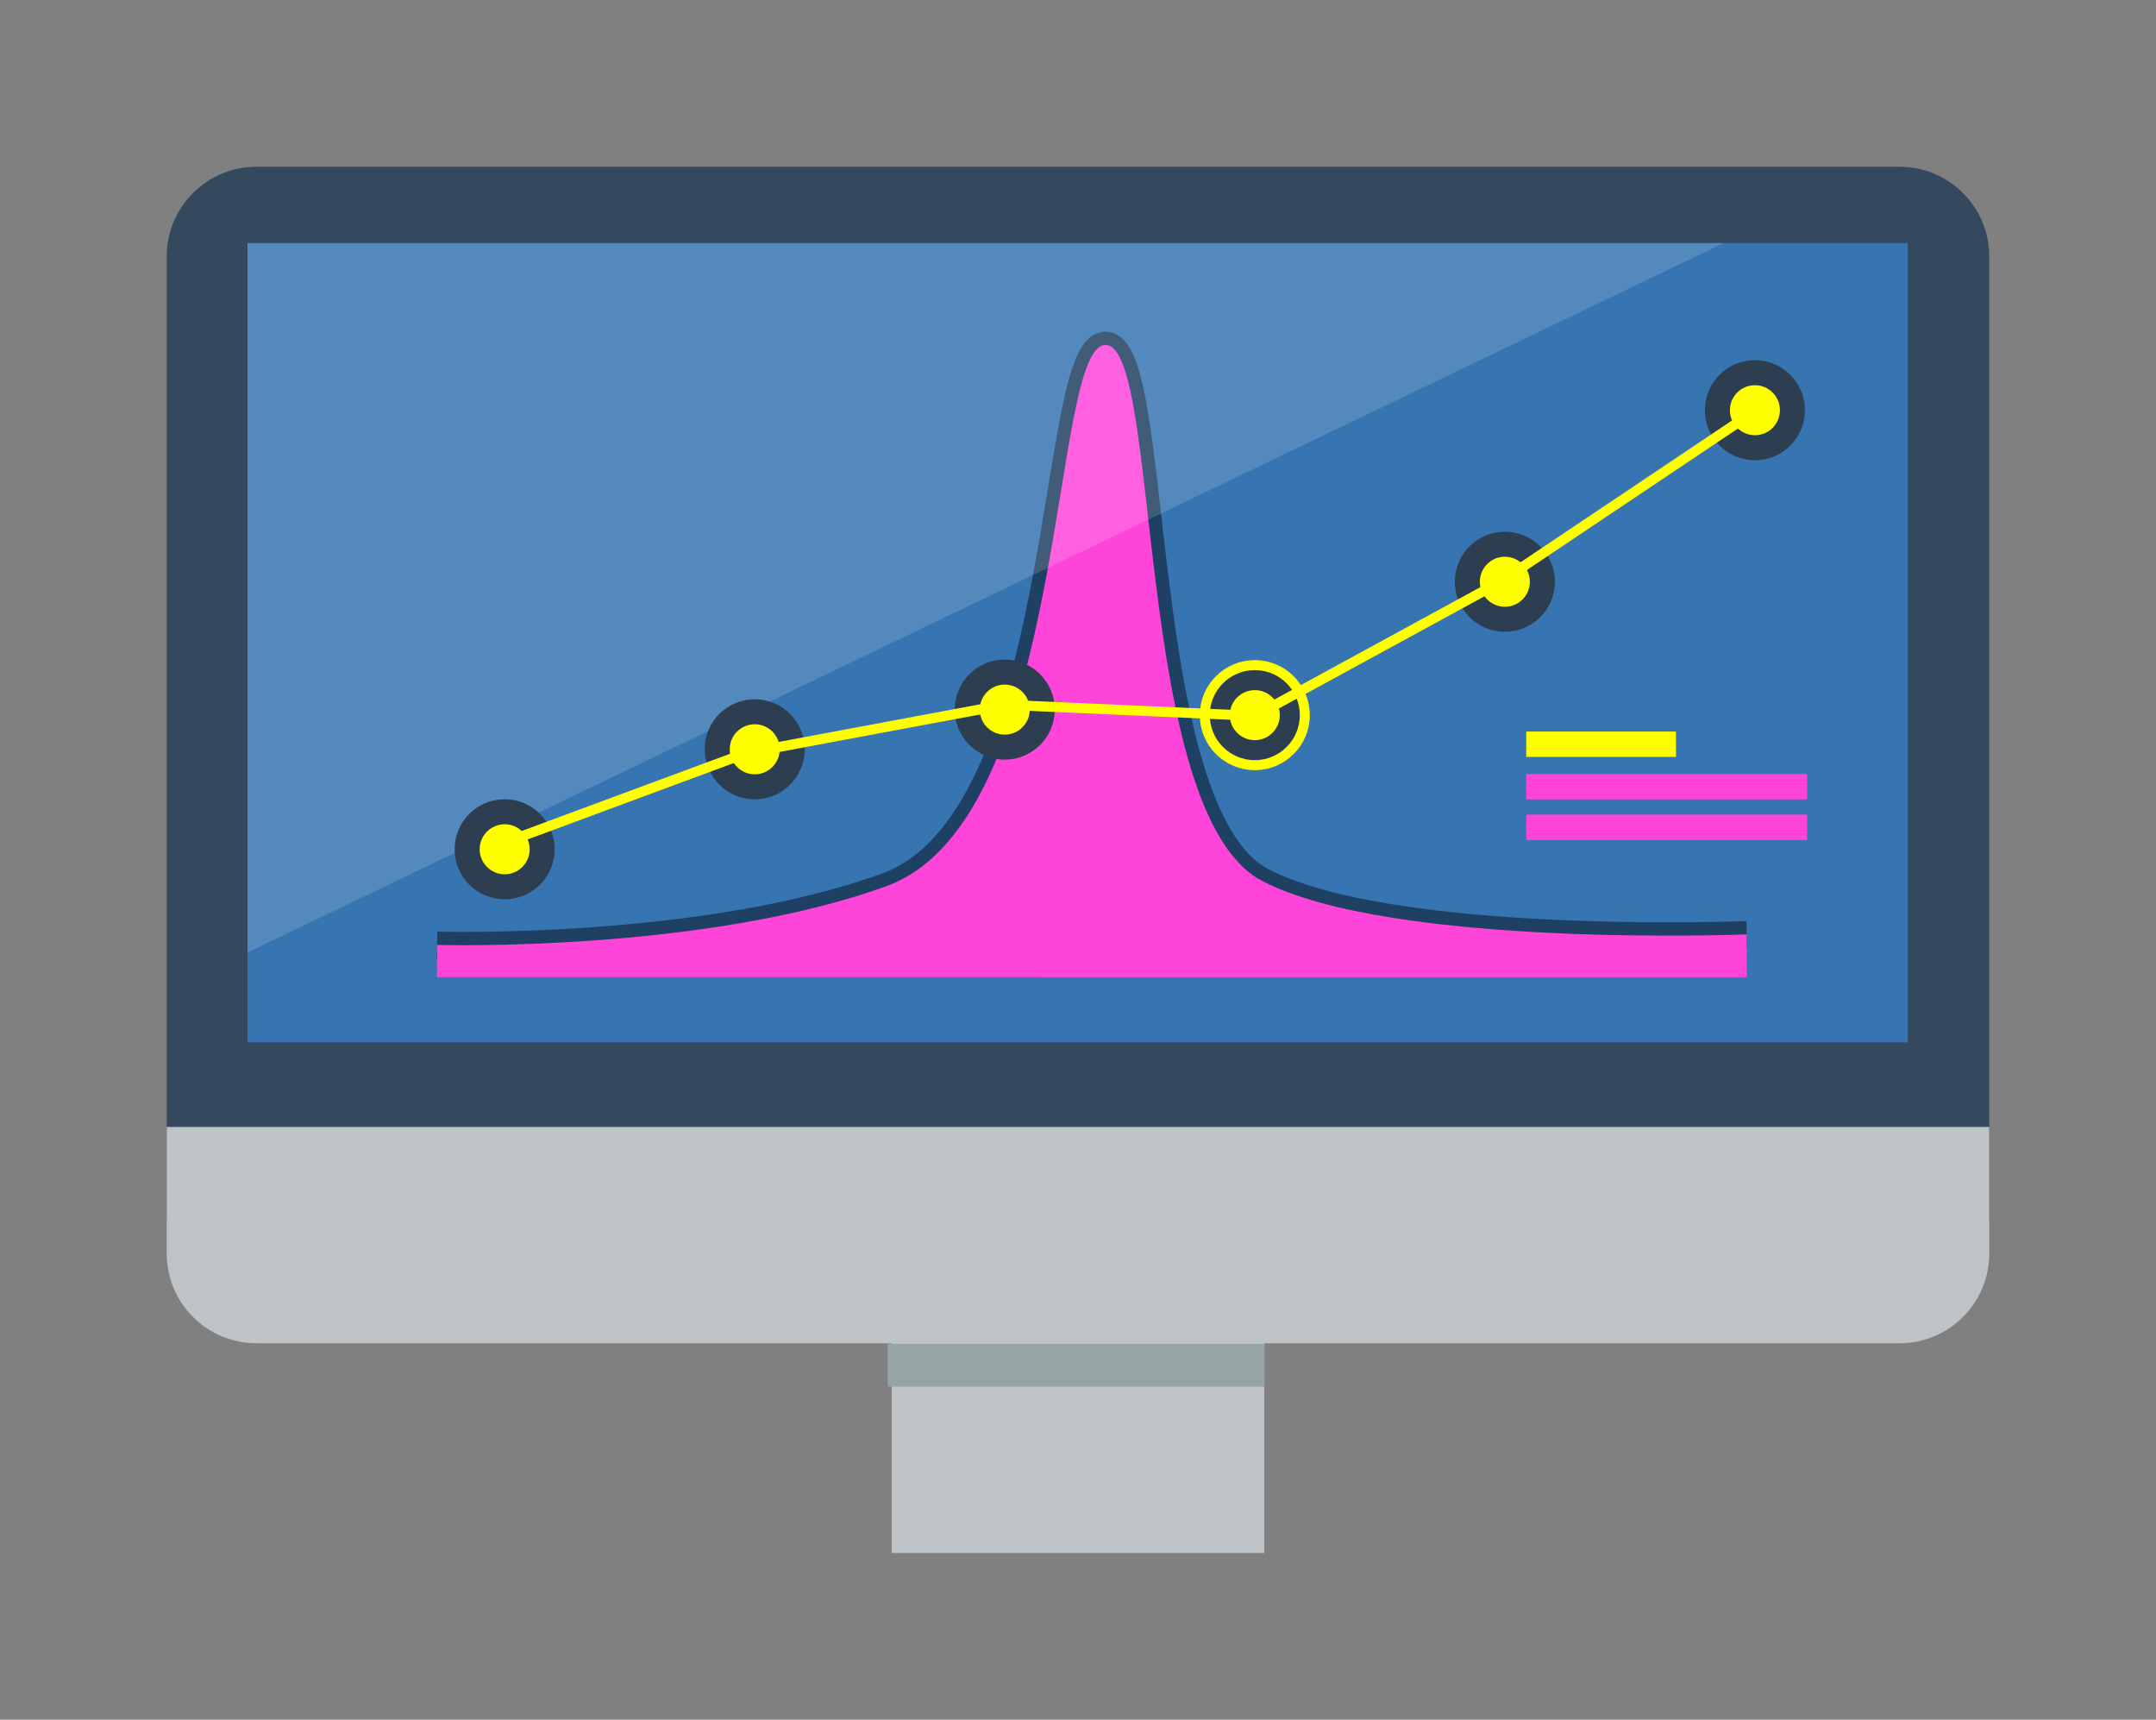 <?xml version="1.0" encoding="UTF-8" standalone="no"?>
<!-- Generator: Adobe Illustrator 15.0.2, SVG Export Plug-In  -->

<svg
   xmlns:dc="http://purl.org/dc/elements/1.1/"
   xmlns:cc="http://creativecommons.org/ns#"
   xmlns:rdf="http://www.w3.org/1999/02/22-rdf-syntax-ns#"
   xmlns:svg="http://www.w3.org/2000/svg"
   xmlns="http://www.w3.org/2000/svg"
   xmlns:sodipodi="http://sodipodi.sourceforge.net/DTD/sodipodi-0.dtd"
   xmlns:inkscape="http://www.inkscape.org/namespaces/inkscape"
   version="1.1"
   x="0px"
   y="0px"
   width="64.666"
   height="51.569"
   viewBox="-12.189 -9.458 64.666 51.569"
   overflow="visible"
   enable-background="new -12.189 -9.458 102 85"
   xml:space="preserve"
   id="svg2"
   inkscape:version="0.48.4 r9939"
   sodipodi:docname="collaborate.svg"
   style="overflow:visible"><rect x="-12.189" y="-9.458" width="64.666" height="51.569" fill="#808080" stroke="none"/><sodipodi:namedview
     pagecolor="#ffffff"
     bordercolor="#666666"
     borderopacity="1"
     objecttolerance="10"
     gridtolerance="10"
     guidetolerance="10"
     inkscape:pageopacity="0"
     inkscape:pageshadow="2"
     inkscape:window-width="1920"
     inkscape:window-height="1080"
     id="namedview82"
     showgrid="false"
     inkscape:zoom="8"
     inkscape:cx="49.64205"
     inkscape:cy="27.639409"
     inkscape:window-x="0"
     inkscape:window-y="0"
     inkscape:window-maximized="0"
     inkscape:current-layer="svg2"
     fit-margin-top="5"
     fit-margin-left="5"
     fit-margin-right="5"
     fit-margin-bottom="5" /><defs
     id="defs4" /><rect
     x="14.556"
     y="29.168"
     width="11.176"
     height="7.943"
     id="rect6"
     style="fill:#bdc3c7" /><rect
     x="14.433"
     y="30.838"
     width="11.305"
     height="1.285"
     id="rect8"
     style="fill:#95a5a5" /><path
     d="m 47.477,26.915 c 0,1.487 -1.205,2.692 -2.691,2.692 H -4.497 c -1.487,0 -2.692,-1.205 -2.692,-2.692 V -1.766 c 0,-1.486 1.205,-2.692 2.692,-2.692 h 49.282 c 1.486,0 2.691,1.206 2.691,2.692 v 28.681 z"
     id="path10"
     inkscape:connector-curvature="0"
     style="fill:#35495e" /><rect
     x="-4.766"
     y="-2.169"
     width="49.801"
     height="23.968"
     id="rect12"
     style="fill:#3674b2;fill-opacity:1" /><path
     sodipodi:nodetypes="czzzc"
     inkscape:connector-curvature="0"
     id="path3857"
     d="m 0.919,18.879 c 0,0 7.985,0.234 13.485,-1.766 5.5,-2 4.869,-16.229 6.565,-16.224 1.696,0.005 0.809,14.03 4.691,16.066 3.881,2.035 14.544,1.607 14.544,1.607"
     style="color:#000000;fill:none;stroke:#000000;stroke-width:0.8;stroke-linecap:butt;stroke-linejoin:miter;stroke-miterlimit:4;stroke-opacity:0.452;stroke-dasharray:none;stroke-dashoffset:0;marker:none;visibility:visible;display:inline;overflow:visible;enable-background:accumulate" /><path
     style="color:#000000;fill:#ff44da;fill-opacity:1;stroke:none;stroke-width:0.4;marker:none;visibility:visible;display:inline;overflow:visible;enable-background:accumulate"
     d="m 0.919,19.843 3.78e-4,-0.965 c 0,0 7.985,0.234 13.485,-1.766 5.5,-2 4.869,-16.229 6.565,-16.224 1.696,0.005 0.809,14.03 4.691,16.066 3.881,2.035 14.544,1.607 14.544,1.607 l -0.001,1.285"
     id="path3833"
     inkscape:connector-curvature="0"
     sodipodi:nodetypes="cczzzcc" /><polygon
     points="16.189,19.094 16.189,40.368 60.465,19.094 "
     id="polygon14"
     style="opacity:0.15;fill:#ffffff"
     transform="translate(-20.955,-21.263)" /><path
     d="m -7.189,24.335 v 3.794 c 0,1.487 1.205,2.693 2.692,2.693 h 49.282 c 1.486,0 2.691,-1.206 2.691,-2.693 V 24.335 H -7.189 z"
     id="path16"
     inkscape:connector-curvature="0"
     style="fill:#bdc3c7" /><circle
     cx="38.902"
     cy="33.084"
     r="1.5"
     id="circle18"
     sodipodi:cx="38.902"
     sodipodi:cy="33.084"
     sodipodi:rx="1.5"
     sodipodi:ry="1.5"
     style="fill:#2c3e50"
     transform="translate(-20.955,-21.263)" /><circle
     cx="38.902"
     cy="33.084"
     r="0.75"
     id="circle20"
     style="fill:#ffff00"
     sodipodi:cx="38.902"
     sodipodi:cy="33.084"
     sodipodi:rx="0.75"
     sodipodi:ry="0.75"
     transform="translate(-20.955,-21.263)" /><circle
     stroke-miterlimit="10"
     cx="46.402"
     cy="33.25"
     r="1.5"
     id="circle22"
     style="fill:#2c3e50;stroke:#ffff00;stroke-width:0.3;stroke-miterlimit:10"
     sodipodi:cx="46.402"
     sodipodi:cy="33.25"
     sodipodi:rx="1.5"
     sodipodi:ry="1.5"
     transform="translate(-20.955,-21.263)" /><circle
     cx="46.402"
     cy="33.25"
     r="0.75"
     id="circle24"
     style="fill:#ffff00"
     sodipodi:cx="46.402"
     sodipodi:cy="33.25"
     sodipodi:rx="0.75"
     sodipodi:ry="0.75"
     transform="translate(-20.955,-21.263)" /><circle
     cx="53.902"
     cy="29.25"
     r="1.5"
     id="circle26"
     sodipodi:cx="53.902"
     sodipodi:cy="29.25"
     sodipodi:rx="1.5"
     sodipodi:ry="1.5"
     style="fill:#2c3e50"
     transform="translate(-20.955,-21.263)" /><circle
     cx="53.902"
     cy="29.25"
     r="0.75"
     id="circle28"
     style="fill:#ffff00"
     sodipodi:cx="53.902"
     sodipodi:cy="29.25"
     sodipodi:rx="0.75"
     sodipodi:ry="0.75"
     transform="translate(-20.955,-21.263)" /><circle
     cx="61.402"
     cy="24.106"
     r="1.5"
     id="circle30"
     sodipodi:cx="61.402"
     sodipodi:cy="24.106001"
     sodipodi:rx="1.5"
     sodipodi:ry="1.5"
     style="fill:#2c3e50"
     transform="translate(-20.955,-21.263)" /><circle
     cx="61.402"
     cy="24.106"
     r="0.75"
     id="circle32"
     style="fill:#ffff00"
     sodipodi:cx="61.402"
     sodipodi:cy="24.106001"
     sodipodi:rx="0.75"
     sodipodi:ry="0.75"
     transform="translate(-20.955,-21.263)" /><circle
     cx="23.902"
     cy="37.272"
     r="1.5"
     id="circle34"
     sodipodi:cx="23.902"
     sodipodi:cy="37.271999"
     sodipodi:rx="1.5"
     sodipodi:ry="1.5"
     style="fill:#2c3e50"
     transform="translate(-20.955,-21.263)" /><circle
     cx="23.903"
     cy="37.272"
     r="0.75"
     id="circle36"
     style="fill:#ffff00"
     sodipodi:cx="23.903"
     sodipodi:cy="37.271999"
     sodipodi:rx="0.75"
     sodipodi:ry="0.75"
     transform="translate(-20.955,-21.263)" /><circle
     cx="31.402"
     cy="34.274"
     r="1.5"
     id="circle38"
     sodipodi:cx="31.402"
     sodipodi:cy="34.273998"
     sodipodi:rx="1.5"
     sodipodi:ry="1.5"
     style="fill:#2c3e50"
     transform="translate(-20.955,-21.263)" /><circle
     cx="31.403"
     cy="34.274"
     r="0.75"
     id="circle40"
     style="fill:#ffff00"
     sodipodi:cx="31.403"
     sodipodi:cy="34.273998"
     sodipodi:rx="0.75"
     sodipodi:ry="0.75"
     transform="translate(-20.955,-21.263)" /><line
     stroke-miterlimit="10"
     x1="2.864"
     y1="15.841"
     x2="10.281"
     y2="13.092"
     id="line42"
     style="fill:none;stroke:#ffff00;stroke-width:0.3;stroke-miterlimit:10" /><line
     stroke-miterlimit="10"
     x1="10.365"
     y1="13.092"
     x2="17.948"
     y2="11.676"
     id="line44"
     style="fill:none;stroke:#ffff00;stroke-width:0.3;stroke-miterlimit:10" /><line
     stroke-miterlimit="10"
     x1="17.948"
     y1="11.676"
     x2="25.448"
     y2="12.009"
     id="line46"
     style="fill:none;stroke:#ffff00;stroke-width:0.3;stroke-miterlimit:10" /><line
     stroke-miterlimit="10"
     x1="25.448"
     y1="12.009"
     x2="32.78"
     y2="8.01"
     id="line48"
     style="fill:none;stroke:#ffff00;stroke-width:0.3;stroke-miterlimit:10" /><line
     stroke-miterlimit="10"
     x1="32.78"
     y1="8.01"
     x2="40.365"
     y2="2.926"
     id="line50"
     style="fill:none;stroke:#ffff00;stroke-width:0.3;stroke-miterlimit:10" /><rect
     x="33.588"
     y="13.752"
     width="8.425"
     height="0.761"
     id="rect52"
     style="color:#000000;fill:#ff44da;fill-opacity:1;fill-rule:nonzero;stroke:none;stroke-width:0.2;marker:none;visibility:visible;display:inline;overflow:visible;enable-background:accumulate" /><rect
     x="33.588"
     y="12.479"
     width="4.492"
     height="0.761"
     id="rect54"
     style="fill:#ffff00" /><rect
     x="33.588"
     y="14.971"
     width="8.425"
     height="0.761"
     id="rect56"
     style="color:#000000;fill:#ff44da;fill-opacity:1;fill-rule:nonzero;stroke:none;stroke-width:0.2;marker:none;visibility:visible;display:inline;overflow:visible;enable-background:accumulate" /></svg>